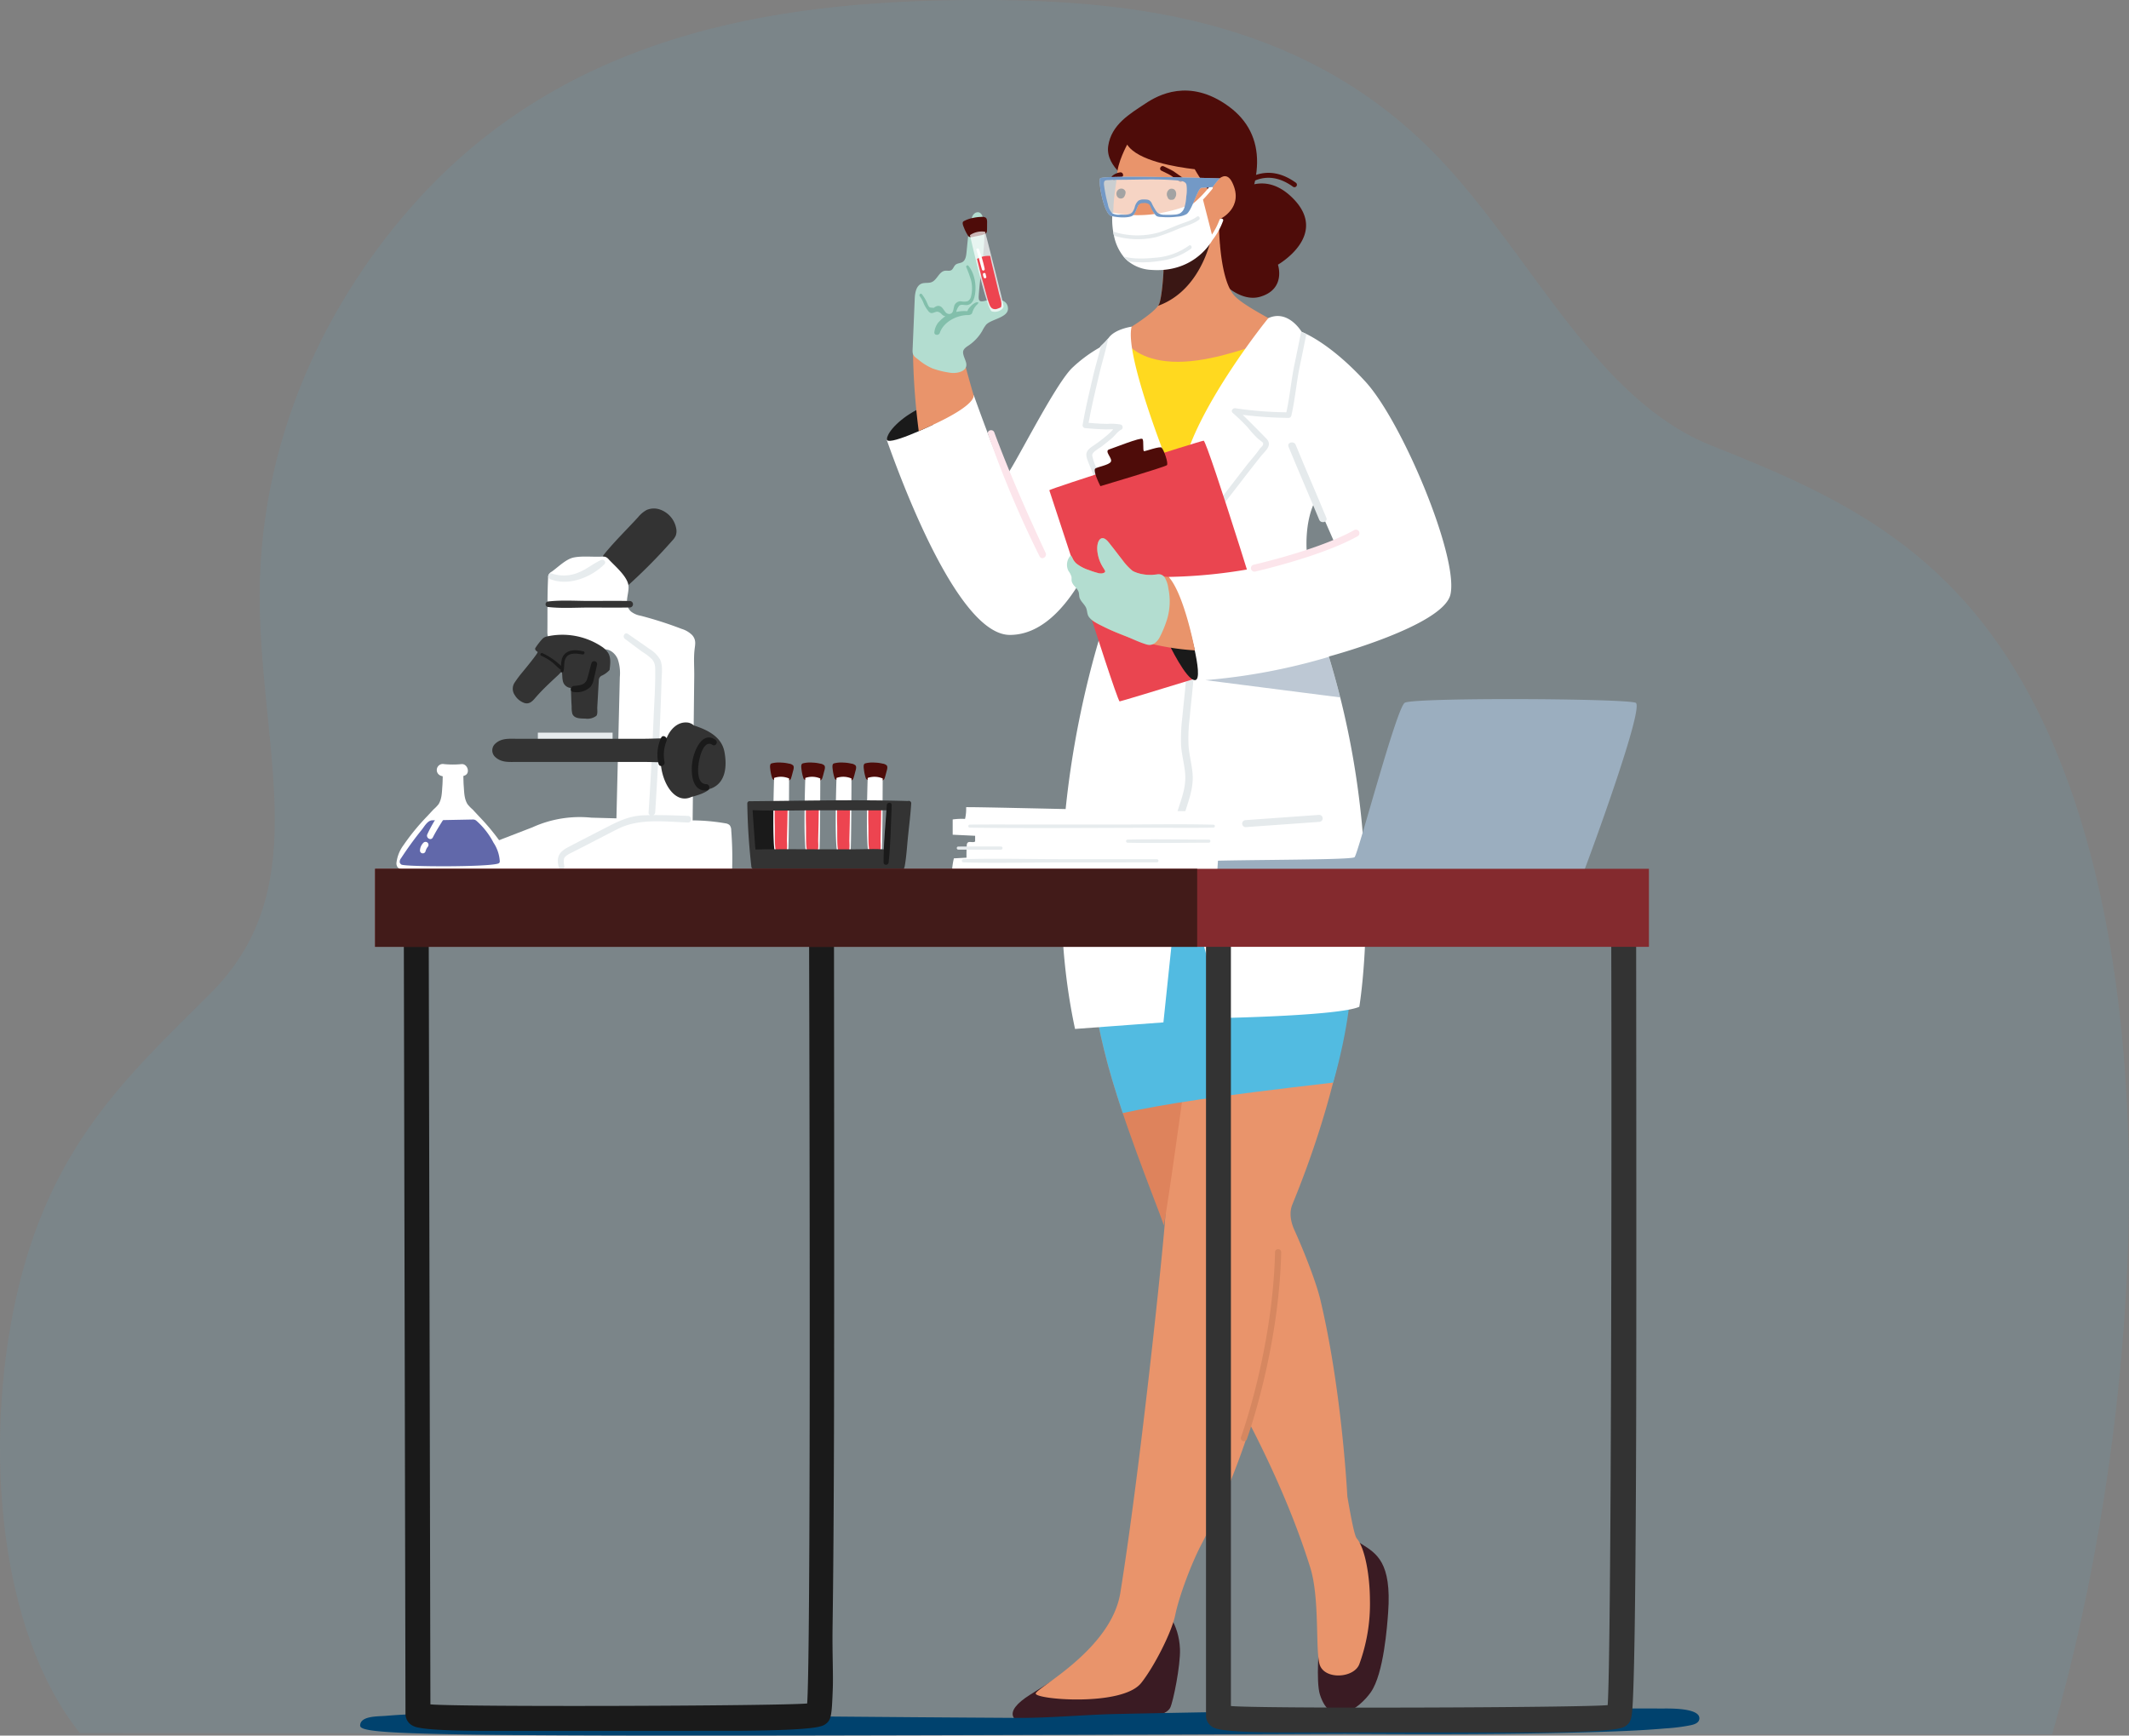 <svg xmlns="http://www.w3.org/2000/svg" width="672.818" height="548.618" viewBox="0 0 672.818 548.618">
  <rect x="0" y="0" width="672.818" height="548.618" fill="#808080" stroke="none"/>
  <g id="Group_913" data-name="Group 913" transform="translate(-1021.183 -2213.396)">
    <path id="Path_361" data-name="Path 361" d="M950.358,736.33c26.429-91.379,37.773-226.175.059-313.506-25.428-58.881-64.668-76.778-107.56-93.776-36.441-14.441-56.088-58.609-85.138-89.73-41.216-44.155-95.378-51.087-144.784-51.193-59.9-.129-129.064,8.274-178.795,62.791-28.255,30.974-51.612,76.343-50.21,130.443,1.23,47.475,16.559,88.738-15.669,120.832-26.788,26.676-50.972,48.576-61.527,96.919-9.936,45.508-5.65,104.249,20.321,136.868Z" transform="translate(719.373 2025.273)" fill="#52bbe1" opacity="0.1"/>
    <g id="Group_247" data-name="Group 247" transform="translate(-2024.238 2061.605)">
      <g id="Group_229" data-name="Group 229" transform="translate(3325.654 180.409)">
        <g id="Group_185" data-name="Group 185" transform="translate(0 38.473)">
          <path id="Path_190" data-name="Path 190" d="M3456.825,326.135s8.907,24.94,10.094,24.94,14.846-27.909,20.784-33.847a44.328,44.328,0,0,1,13.657-8.907s.594,47.5-1.188,53.443-12.469,39.785-32.066,39.785c-15.5,0-32.482-43.457-38.907-61.632,0,0-.4-3.895,13.374-11.407C3455.637,321.385,3456.825,326.135,3456.825,326.135Z" transform="translate(-3429.195 -267.942)" fill="#fff"/>
          <path id="Path_191" data-name="Path 191" d="M3499.284,393.364c-5.838-12.53-11.393-25.128-16.219-38.088-.455-1.221-2.423-.708-1.977.545a328.885,328.885,0,0,0,16.3,38.653C3498.031,395.747,3499.874,394.631,3499.284,393.364Z" transform="translate(-3449.072 -285.684)" fill="#fce5eb"/>
          <path id="Path_192" data-name="Path 192" d="M3443.879,347.926s-15.262,7.406-14.67,4.437,5.72-7.6,11.47-10.034S3443.879,347.926,3443.879,347.926Z" transform="translate(-3429.193 -280.809)" fill="#1a1a1a"/>
          <path id="Path_193" data-name="Path 193" d="M3444.485,336.527a218.877,218.877,0,0,1-1.782-23.159c-.3-13.074,15.143-2.672,15.143-2.672s1.6,6.282,3.916,14.275C3461.762,324.972,3464.081,328.215,3444.485,336.527Z" transform="translate(-3434.373 -267.348)" fill="#e9946b"/>
          <g id="Group_184" data-name="Group 184" transform="translate(8.164)">
            <path id="Path_194" data-name="Path 194" d="M3459.381,290.5c.582,2.833-3.358,3.4-5.218,3.03a27.672,27.672,0,0,1-5.417-1.336,17.682,17.682,0,0,1-4.287-2.629c-1.282-1.04-2.1-1.31-2.019-3.191l.676-16.151c.079-1.885.436-4.181,2.187-4.847,1-.379,2.158-.065,3.148-.462,1.744-.7,2.343-3.326,4.2-3.6.684-.1,1.443.152,2.038-.2s.762-1.2,1.292-1.669c.609-.542,1.552-.474,2.245-.9.924-.572,1.129-1.814,1.243-2.9.376-3.6.616-7.436,1.664-10.911A2.54,2.54,0,0,1,3462.3,243c3.309-1.441,2.863,6.218,2.828,7.626-.159,6.227-1.373,12.266-1.776,18.453-.114,1.754.223,2.137,1.75,1.8a18.914,18.914,0,0,1,3.171-.488c1.983-.094,4.2.419,4.313,2.807.139,2.963-5.349,3.384-6.934,5.2a11.285,11.285,0,0,0-1.172,1.874,13.973,13.973,0,0,1-4.347,4.665c-.767.512-1.68,1.1-1.734,2.022C3458.335,288.062,3459.155,289.4,3459.381,290.5Z" transform="translate(-3442.436 -242.819)" fill="#b3ddd0"/>
            <path id="Path_195" data-name="Path 195" d="M3463.677,281.825a4.978,4.978,0,0,0-1.575,1.215,6,6,0,0,0-.727.849c-.062.095-.251.651-.383.64a11.306,11.306,0,0,0-3.423.248,4.418,4.418,0,0,1,.955-1.976c.677-.563,1.663-.108,2.453-.2,1.4-.169,2.038-1.3,2.36-2.58.788-3.138.173-7.327-1.923-9.859-.26-.315-.816.022-.684.4a39.11,39.11,0,0,1,1.555,4.282,10.7,10.7,0,0,1,.008,4.885,2.38,2.38,0,0,1-1.062,1.629,4.5,4.5,0,0,1-2.209.039,2.15,2.15,0,0,0-1.948,1.142c-.37.717-.286,2.4-1.17,2.741-.106.04-.211.081-.316.125a1.537,1.537,0,0,1-1.452-.638c-.656-.751-1.038-1.854-2.195-1.916a2.027,2.027,0,0,0-1.007.317c-.626.272.084.338-1.046.264-.87-.057-.918-.244-1.3-.975a12.685,12.685,0,0,0-1.875-3.312c-.42-.43-1.039.211-.651.657a9.075,9.075,0,0,1,1.252,2.339,10.825,10.825,0,0,0,1.411,2.312,1.74,1.74,0,0,0,.765.627c.727.235,1.464-.46,2.223-.38a2.433,2.433,0,0,1,1.281.794,2.887,2.887,0,0,0,.621.484c.163.079.359.076.509.154a13.343,13.343,0,0,0-2.3,2.082,6.088,6.088,0,0,0-1.162,2.95c-.112,1.037,1.416,1.122,1.717.235,1.172-3.454,5.258-5.57,8.748-5.645a1.705,1.705,0,0,0,1.312-.373,1.793,1.793,0,0,0,.286-.629,5.791,5.791,0,0,1,1.445-2.319,1.035,1.035,0,0,0,.413-.661A1.3,1.3,0,0,0,3463.677,281.825Z" transform="translate(-3443.779 -253.256)" fill="#82bfab"/>
            <g id="Group_183" data-name="Group 183" transform="translate(15.838 1.468)">
              <path id="Path_196" data-name="Path 196" d="M3470.609,251.617a1.012,1.012,0,0,1-.828-.532,13.725,13.725,0,0,1-1.234-2.433c-.179-.451-.685-1.533-.246-1.974a1.023,1.023,0,0,1,.2-.142,9.617,9.617,0,0,1,2.92-1.011,12.177,12.177,0,0,1,2.488-.312,2.387,2.387,0,0,1,1.5.232c.546.431.421,1.541.424,2.148,0,.657.01,1.319-.03,1.975a1.175,1.175,0,0,1-.673,1.062c-.331.11-.66.222-.99.333a1.494,1.494,0,0,1-.189.038l-2.3.457A4.385,4.385,0,0,1,3470.609,251.617Z" transform="translate(-3468.127 -245.2)" fill="#4e0c09"/>
              <path id="Path_197" data-name="Path 197" d="M3476.632,252.758a6.73,6.73,0,0,0-4.779,1.071s5.31,23.565,6.9,24.1,3.717-.536,3.717-1.607S3476.632,252.758,3476.632,252.758Z" transform="translate(-3469.556 -248.066)" fill="#fff" opacity="0.7"/>
              <path id="Path_198" data-name="Path 198" d="M3482.448,277.195c-.263-1.068-1.017-4.288-1.275-5.357-.53-2.2-1.112-4.4-1.542-6.62a7.273,7.273,0,0,0-4.173.942c.6,2.488,1.2,4.946,1.917,7.407.4,1.375,1.271,4.928,1.75,6.277.4,1.137.756,2.35,2.365,2.188a7.812,7.812,0,0,0,1.534-.592C3483.52,280.149,3482.756,278.442,3482.448,277.195Z" transform="translate(-3470.939 -252.878)" fill="#ed4450"/>
              <path id="Path_199" data-name="Path 199" d="M3475.98,261.664c-.178-.514-.988-.3-.816.227.663,2.03,1.146,4.106,1.741,6.155a.442.442,0,0,0,.852-.237A42.445,42.445,0,0,0,3475.98,261.664Z" transform="translate(-3470.817 -251.402)" fill="#fff"/>
              <path id="Path_200" data-name="Path 200" d="M3479.567,275.116a7.093,7.093,0,0,1-.217-.84c-.069-.478-.9-.37-.843.115a2.836,2.836,0,0,0,.288,1.054A.425.425,0,0,0,3479.567,275.116Z" transform="translate(-3472.107 -256.234)" fill="#fff"/>
            </g>
          </g>
        </g>
        <g id="Group_226" data-name="Group 226" transform="translate(39.788)">
          <g id="Group_193" data-name="Group 193" transform="translate(0 186.681)">
            <g id="Group_187" data-name="Group 187" transform="translate(96.463 270.083)">
              <path id="Path_202" data-name="Path 202" d="M3650.659,955.314s-1.125,12.156.206,16.341c3.569,11.215,12.6,4.219,16.091-.789,4.1-5.874,5.168-21.13,5.462-25.171,1.161-15.956-3.763-18.655-8.2-21.535s-10.192-3.524-10.613-2S3650.659,955.314,3650.659,955.314Z" transform="translate(-3650.215 -921.359)" fill="#3a1b23"/>
            </g>
            <g id="Group_188" data-name="Group 188" transform="translate(0 293.537)">
              <path id="Path_203" data-name="Path 203" d="M3541.755,959.405s4.528,4.2,4.861,12.4c.207,5.122-2.169,16.833-3.1,18.6-.981,1.862-4.606,2.9-9.49,4.149-2.763.709-19.58,3.159-25.321,2.856-18.763-.99-17.318-6.156-9.6-11.043S3541.755,959.405,3541.755,959.405Z" transform="translate(-3493.735 -959.405)" fill="#3a1b23"/>
            </g>
            <g id="Group_189" data-name="Group 189" transform="translate(7.288)">
              <path id="Path_204" data-name="Path 204" d="M3611.183,773.628c-.04-7.722-1.585-16.387-4.137-19.351-.72-.835-1.715-5.846-3-13.3-.139-2.531-1.891-34.327-8.542-62.233-1.258-5.277-4.933-14.785-8.215-22.038-1.161-2.567-1.667-5.49-.624-8.032,14.008-34.1,16.613-57.26,17.326-58.987l.378-30.7c3.886-27.2-12.1-75.588-12.4-75.74-.089-.047-35.667,40.583-36.358,40.539-.22,1.384-8.172,118.146-9.37,132.186-1.333,15.625-8.049,78.89-13.939,115.451-2.876,17.852-26.24,29.894-26.736,31.805s27.261,4.273,33.309-3.281c4.046-5.06,9.631-15.952,10.775-21.48,1.292-6.24,5.136-16.276,8.064-21.947a236.3,236.3,0,0,0,15.749-37.978c12.206,23.71,17.286,39.941,18.826,44.786,3.094,9.735,1.6,26.376,3.011,30.8,1.547,4.867,10.909,4.328,12.554-.216A55.485,55.485,0,0,0,3611.183,773.628Z" transform="translate(-3505.558 -483.238)" fill="#e9946b"/>
            </g>
            <g id="Group_190" data-name="Group 190" transform="translate(25.698 89.084)">
              <path id="Path_205" data-name="Path 205" d="M3569.146,628.44c-4.322,31.3-9,66.915-11.619,82.253-2.565-7.438-14.088-35.295-18.962-55.629-2.938-12.26-3.319-16.04-3.086-27.13C3547.966,627.6,3556.633,627.687,3569.146,628.44Z" transform="translate(-3535.422 -627.747)" fill="#de835c"/>
            </g>
            <g id="Group_191" data-name="Group 191" transform="translate(72.116 179.555)">
              <path id="Path_206" data-name="Path 206" d="M3613.317,840.1a.976.976,0,0,1-.916-1.311c.1-.273,10.015-27.67,10.749-58.463a.954.954,0,0,1,1-.952.976.976,0,0,1,.952,1c-.743,31.126-10.767,58.811-10.869,59.087A.973.973,0,0,1,3613.317,840.1Z" transform="translate(-3612.341 -779.374)" fill="#d68760"/>
            </g>
            <g id="Group_192" data-name="Group 192" transform="translate(25.698)">
              <path id="Path_207" data-name="Path 207" d="M3615.826,558.978c3.886-27.2-12.1-75.588-12.4-75.74-.089-.047-35.666,40.583-36.357,40.539-.021.136-.118.937-.274,2.271-11.281-.626-19.624,46.144-31.312,46.46-.233,11.09.147,14.87,3.086,27.13,1.5,6.272,3.64,13.259,5.95,20.143,13.963-3,28.343-5.208,66.508-9.633C3620.6,576.4,3615.826,558.978,3615.826,558.978Z" transform="translate(-3535.422 -483.238)" fill="#52bbe1"/>
            </g>
          </g>
          <g id="Group_210" data-name="Group 210" transform="translate(30.124)">
            <g id="Group_194" data-name="Group 194">
              <path id="Path_208" data-name="Path 208" d="M3550.689,209.747s-8.974-4.967-8.016-11.758c.968-6.854,6.9-10.234,11.807-13.5,3.854-2.569,13.787-8.16,26.215.887,12.4,9.026,11.662,24.236.065,42.825C3576.838,234.485,3550.689,209.747,3550.689,209.747Z" transform="translate(-3542.602 -180.409)" fill="#4e0c09"/>
            </g>
            <g id="Group_195" data-name="Group 195" transform="translate(32.114 29.375)">
              <path id="Path_209" data-name="Path 209" d="M3598.691,235.034s10.646-14.009,22.306-2.316-4.7,21.011-4.7,21.011,2.624,7.68-5.542,10.12-16.057-8.924-16.057-8.924A30.023,30.023,0,0,0,3598.691,235.034Z" transform="translate(-3594.696 -228.061)" fill="#4e0c09"/>
            </g>
            <g id="Group_197" data-name="Group 197" transform="translate(36.151 26.019)">
              <g id="Group_196" data-name="Group 196">
                <path id="Path_210" data-name="Path 210" d="M3601.92,233.755a.779.779,0,0,1-.577-1.151c.183-.329,4.564-8.079,11.84-9.7,3.742-.832,7.543.122,11.3,2.838a.779.779,0,0,1-.913,1.263c-3.378-2.442-6.758-3.31-10.046-2.579-6.6,1.467-10.775,8.858-10.816,8.932A.78.78,0,0,1,3601.92,233.755Z" transform="translate(-3601.244 -222.616)" fill="#4e0c09"/>
              </g>
            </g>
            <g id="Group_198" data-name="Group 198" transform="translate(5.157 39.439)">
              <path id="Path_211" data-name="Path 211" d="M3602.524,280.214a30.472,30.472,0,0,0-9.212,5.1c-14.741,11.309-28.675,35.175-28.675,35.175-11.464-14.29-13.5-28.62-13.658-36.177-.028-1.314,0-2.426.049-3.292,4.568-2.838,9.1-5.911,10.617-8.028a3.119,3.119,0,0,0,.439-.814c.852-2.5,1.629-11.588,1.256-15.511-.2-2.048-.384-3.492-.384-3.492l17.888-8.791s-.348,19.583,4.9,25.385C3588.193,272.481,3595.036,276.048,3602.524,280.214Z" transform="translate(-3550.968 -244.386)" fill="#e9946b"/>
            </g>
            <g id="Group_199" data-name="Group 199" transform="translate(15.835 44.328)">
              <path id="Path_212" data-name="Path 212" d="M3568.288,276.035a3.137,3.137,0,0,0,.44-.814c.852-2.5,1.629-11.588,1.256-15.511l15.6-7.394S3583.079,270.683,3568.288,276.035Z" transform="translate(-3568.288 -252.316)" fill="#3a1714"/>
            </g>
            <g id="Group_208" data-name="Group 208" transform="translate(1.116 17.093)">
              <g id="Group_200" data-name="Group 200" transform="translate(0.562)">
                <path id="Path_213" data-name="Path 213" d="M3546.512,217.952c-.021,3.069-5.7,23.514,7.966,28.728,8.333,3.179,23.76-4.376,24.684-15.072,0,0,7.622-3.557,3.779-11.474-2.825-5.82-7.234,2.841-7.234,2.841s-2.818-3.834-4.641-7.055c-5.849-.677-18.069-2.642-21.343-7.784C3549.723,208.137,3546.54,213.914,3546.512,217.952Z" transform="translate(-3545.324 -208.137)" fill="#e9946b"/>
              </g>
              <g id="Group_201" data-name="Group 201" transform="translate(17.478 13.932)">
                <path id="Path_214" data-name="Path 214" d="M3573.393,231.076a1.151,1.151,0,0,1,.974-.325c.042,0,.082,0,.121.007a.214.214,0,0,1,.044,0c.015,0,.025.009.041.012,1.223.194,1.46,1.9.813,2.8a1.023,1.023,0,0,1-.428.536,1.155,1.155,0,0,1-.69.132.278.278,0,0,1-.065.022,1.053,1.053,0,0,1-1.152-.779A1.9,1.9,0,0,1,3573.393,231.076Z" transform="translate(-3572.765 -230.736)" fill="#1a1a1a"/>
              </g>
              <g id="Group_202" data-name="Group 202" transform="translate(1.549 13.9)">
                <path id="Path_215" data-name="Path 215" d="M3547.348,231.206a1.456,1.456,0,0,1,2.136-.1,1.181,1.181,0,0,1,.143.176,1.015,1.015,0,0,1,.2.708c0,.031-.005.061-.01.092,0,.009,0,.018,0,.028a2.946,2.946,0,0,1-.506,1.283,1.33,1.33,0,0,1-2.119-.178A1.678,1.678,0,0,1,3547.348,231.206Z" transform="translate(-3546.925 -230.686)" fill="#1a1a1a"/>
              </g>
              <g id="Group_203" data-name="Group 203" transform="translate(8.317 23.149)" opacity="0.7">
                <path id="Path_216" data-name="Path 216" d="M3557.92,246.31a.8.8,0,0,1,.933-.6l1.228.276a.786.786,0,1,1-.33,1.537l-1.228-.276A.8.8,0,0,1,3557.92,246.31Z" transform="translate(-3557.904 -245.688)" fill="#3a1714"/>
              </g>
              <g id="Group_204" data-name="Group 204" transform="translate(15.355 6.777)">
                <path id="Path_217" data-name="Path 217" d="M3570.519,219.235c.963.528,2,.9,2.936,1.481s1.822,1.3,2.746,1.921c.835.563.027,1.913-.814,1.345-.925-.625-1.8-1.336-2.747-1.921s-1.972-.953-2.935-1.481C3568.818,220.094,3569.631,218.749,3570.519,219.235Z" transform="translate(-3569.322 -219.131)" fill="#4e0c09"/>
              </g>
              <g id="Group_205" data-name="Group 205" transform="translate(0 8.765)">
                <path id="Path_218" data-name="Path 218" d="M3544.639,223.513a4.667,4.667,0,0,1,2.435-1.134c.979-.227,1.448,1.275.458,1.5a3.361,3.361,0,0,0-1.729.687C3545.084,225.277,3543.917,224.223,3544.639,223.513Z" transform="translate(-3544.412 -222.355)" fill="#4e0c09"/>
              </g>
              <g id="Group_207" data-name="Group 207" transform="translate(9.26 28.235)">
                <g id="Group_206" data-name="Group 206">
                  <path id="Path_219" data-name="Path 219" d="M3560.081,257.083a.691.691,0,0,1,.085-1.38c.042,0,4.214.231,6.873-1.639a.692.692,0,1,1,.8,1.132C3564.775,257.347,3560.272,257.094,3560.081,257.083Z" transform="translate(-3559.433 -253.938)" fill="#1a1a1a"/>
                </g>
              </g>
            </g>
            <g id="Group_209" data-name="Group 209" transform="translate(5.169 79.367)">
              <path id="Path_220" data-name="Path 220" d="M3593.319,310.158c-14.741,11.309-25.554,52.353-25.554,52.353-11.465-14.29-16.623-45.8-16.779-53.355,1.615,1.356,5.021,5.831,15.119,6.34C3576.69,316.029,3588.724,311.449,3593.319,310.158Z" transform="translate(-3550.986 -309.156)" fill="#ffd91f"/>
            </g>
          </g>
          <g id="Group_211" data-name="Group 211" transform="translate(15.366 71.273)">
            <path id="Path_221" data-name="Path 221" d="M3614.83,316.82c-8.751-9.577-15.77-13.669-18.7-15.109-.966-.468-1.487-.656-1.487-.656s-.041-.07-.124-.2c-.737-1.136-4.735-6.732-10.4-4.162-.556.551-22.39,27.869-26.816,46.678l-5.017-.925S3538.579,308.2,3540.9,299.4c0,0-4.97.668-7.1,3.319-.1.129-.2.252-.3.375a23.566,23.566,0,0,1-2.283,2.383c-4.689,4.32-7.048,77.544-5.713,76.338l2.494,3.594s4.7,5.257,3.038,11.339-20.74,65.451-8.02,124.637l27.928-2.072,5.432-51.805,13.453,50.406s36.819-.691,43.019-3.536c0,0,7.516-43.961-6.035-97.8q-1.625-6.4-3.559-12.819h-.007a.613.613,0,0,0-.029-.1s36.229-9.676,38.441-19.634C3644.273,372.231,3626.443,329.54,3614.83,316.82ZM3596.3,371.3s-1.107-9.952,2.769-17.146l6.082,13.833Z" transform="translate(-3518.661 -296.027)" fill="#fff"/>
          </g>
          <g id="Group_212" data-name="Group 212" transform="translate(72.537 228.965)">
            <path id="Path_222" data-name="Path 222" d="M3612.508,555.7a1.106,1.106,0,0,1-.078-2.209l23.231-1.659a1.106,1.106,0,1,1,.158,2.207l-23.231,1.659C3612.561,555.7,3612.534,555.7,3612.508,555.7Z" transform="translate(-3611.402 -551.829)" fill="#e5eaec"/>
          </g>
          <g id="Group_213" data-name="Group 213" transform="translate(15.012 230.624)">
            <path id="Path_223" data-name="Path 223" d="M3531.363,556.733h-12.168a1.106,1.106,0,1,1,0-2.212h12.168a1.106,1.106,0,1,1,0,2.212Z" transform="translate(-3518.088 -554.521)" fill="#cbcbcb"/>
          </g>
          <g id="Group_214" data-name="Group 214" transform="translate(50.852 177.56)">
            <path id="Path_224" data-name="Path 224" d="M3582.222,506.661c-.25-2.788-.967-5.51-1.231-8.294a49.519,49.519,0,0,1,.32-9.052c.589-6.582,1.511-13.121,1.537-19.741a1.171,1.171,0,0,0-2.342,0c-.026,6.436-.89,12.8-1.487,19.2a56.984,56.984,0,0,0-.416,9.1c.2,2.96,1.012,5.837,1.278,8.789.521,5.8-2.435,10.482-3.385,16.009-1.039,6.047,1.236,12.422,1.358,18.5a1.172,1.172,0,0,0,2.342,0c-.128-6.288-2.632-13.006-1.165-19.2C3580.27,516.731,3582.72,512.2,3582.222,506.661Z" transform="translate(-3576.225 -468.442)" fill="#e5eaec"/>
          </g>
          <g id="Group_215" data-name="Group 215" transform="translate(55.767 76.104)">
            <path id="Path_225" data-name="Path 225" d="M3621.264,304.716c-.685,3.331-1.346,6.668-2.049,9.992-1.107,5.263-1.5,10.66-2.728,15.881a.89.89,0,0,1-.849.644,123.978,123.978,0,0,1-14.512-.971c2.529,2.458,5,4.964,7.458,7.487,2.119,2.177-.3,3.852-1.785,5.719-7.072,8.9-13.786,18.076-21.139,26.757-.731.861-1.966-.387-1.241-1.246,6.223-7.347,11.977-15.05,17.877-22.649,1.382-1.779,2.962-3.477,4.233-5.332.369-.539,1.247-.972,1.037-1.8-.077-.31-1.224-1.048-1.458-1.253a33.87,33.87,0,0,1-3.413-3.729,60.816,60.816,0,0,0-4.724-4.56c-.7-.661.059-1.586.854-1.464a117.838,117.838,0,0,0,16.11,1.276c1.112-5.011,1.522-10.186,2.581-15.22.726-3.46,1.416-6.925,2.136-10.384.082.128.123.2.123.2S3620.3,304.248,3621.264,304.716Z" transform="translate(-3584.199 -303.862)" fill="#e5eaec"/>
          </g>
          <g id="Group_216" data-name="Group 216" transform="translate(22.113 78.34)">
            <path id="Path_226" data-name="Path 226" d="M3541.729,369.428c-4.215-7.417-7.276-15.091-10.4-22.988-.971-2.453-.714-3.384,1.424-4.865a44.182,44.182,0,0,0,5.648-4.4c.316-.3.6-.638.878-.954-.9-.012-1.82.059-2.7.03-2.037-.059-4.074-.205-6.105-.387a.892.892,0,0,1-.843-1.107c.861-5.139,2.107-10.22,3.278-15.3.732-3.161,1.727-6.369,2.506-9.588a23.637,23.637,0,0,0,2.283-2.383c-.749,3.816-1.967,7.61-2.845,11.368-1.188,5.086-2.435,10.191-3.348,15.337,1.978.17,3.974.31,5.953.327a17.213,17.213,0,0,1,4.179.211.887.887,0,0,1,.21,1.6c-1.17.562-2.025,1.914-3.019,2.751-1.13.954-2.284,1.891-3.471,2.781a18.209,18.209,0,0,0-2.061,1.446c-.919.936-.685,1.153-.363,2.406.281,1.124.837,2.242,1.23,3.336a124.1,124.1,0,0,0,9.091,19.481A.88.88,0,0,1,3541.729,369.428Z" transform="translate(-3529.606 -307.489)" fill="#e5eaec"/>
          </g>
          <g id="Group_217" data-name="Group 217" transform="translate(11.594 110.679)">
            <path id="Path_227" data-name="Path 227" d="M3525.917,416.367s8.3,26,8.85,26,47.568-14.381,48.121-14.934-20.466-67.48-21.572-67.48c-.811,0-48.922,15.237-48.774,15.678C3513.1,377.287,3525.917,416.367,3525.917,416.367Z" transform="translate(-3512.542 -359.949)" fill="#ea4550"/>
          </g>
          <g id="Group_218" data-name="Group 218" transform="translate(49.306 150.975)">
            <path id="Path_228" data-name="Path 228" d="M3573.718,428.081a161.018,161.018,0,0,0,27.1-2.765l8.3,29.315-20.465,5.531h-7.191Z" transform="translate(-3573.718 -425.316)" fill="#fff"/>
          </g>
          <g id="Group_219" data-name="Group 219" transform="translate(49.306 165.841)">
            <path id="Path_229" data-name="Path 229" d="M3573.718,458.349s5.531,11.615,8.3,11.615c3.318,0-2.98-20.534-2.98-20.534Z" transform="translate(-3573.718 -449.431)" fill="#1a1a1a"/>
          </g>
          <g id="Group_220" data-name="Group 220" transform="translate(17.655 141.502)">
            <path id="Path_230" data-name="Path 230" d="M3554.025,422.187s-9.4-.553-11.062-1.66c-2.946-1.964-7.744-9.956-9.4-10.509s-2.766,2.212-1.659,6.084,3.318,4.425,1.105,4.978a3.582,3.582,0,0,1-1.606-.205,23.179,23.179,0,0,1-2.5-.818,12.515,12.515,0,0,1-4.058-2.118,5.131,5.131,0,0,1-.975-1.216c-.147-.257-.364-1.087-.812-.753a.888.888,0,0,0-.262.45,5.1,5.1,0,0,0-.4,2.217c.122,1,.826,1.847,1.069,2.831.248,1,.012,2.142.54,3.032.453.764,1.375,1.164,1.81,1.939.524.933.215,2.172.764,3.09.327.546.909.891,1.287,1.4a5.959,5.959,0,0,1,.759,2.625,3.969,3.969,0,0,0,1.821,2.743,32.567,32.567,0,0,0,3.452,1.833,62.8,62.8,0,0,0,6.726,2.871,80.3,80.3,0,0,0,21.7,4.415S3559,427.719,3554.025,422.187Z" transform="translate(-3522.374 -409.949)" fill="#e9946b"/>
          </g>
          <g id="Group_221" data-name="Group 221" transform="translate(17.167 141.502)">
            <path id="Path_231" data-name="Path 231" d="M3552.371,422.211a2.367,2.367,0,0,0-2.234-.855,14.327,14.327,0,0,1-3.249.17,11.708,11.708,0,0,1-4.556-1.235,16.719,16.719,0,0,1-3.314-3.565c-1.138-1.424-2.214-2.9-3.356-4.317-.609-.757-1.426-2.063-2.406-2.39-1.66-.553-2.767,2.212-1.66,6.084s3.319,4.425,1.106,4.978a3.581,3.581,0,0,1-1.606-.205,23.123,23.123,0,0,1-2.5-.818,12.515,12.515,0,0,1-4.058-2.118,5.118,5.118,0,0,1-1.3-1.9c-.306-.763-.528-.677-.972.013a4.252,4.252,0,0,0-.2,4.26,6.142,6.142,0,0,1,.949,1.847c.064.4-.011.813.039,1.215.178,1.442,1.839,2.278,2.238,3.676.161.565.1,1.176.278,1.735.361,1.13,1.438,1.958,1.979,3.014.5.978.318,2.143.971,3.04,1.072,1.468,3.457,2.475,5.074,3.287,2.1,1.052,4.292,1.886,6.465,2.764,2.153.869,4.207,1.9,6.436,2.584a4.25,4.25,0,0,0,1.093.225c1.577.052,2.83-1.415,3.444-2.716a35.022,35.022,0,0,0,2.228-5.523,19.775,19.775,0,0,0,.364-9.637A8.708,8.708,0,0,0,3552.371,422.211Z" transform="translate(-3521.583 -409.949)" fill="#b3ddd0"/>
          </g>
          <g id="Group_222" data-name="Group 222" transform="translate(75.302 138.806)">
            <path id="Path_232" data-name="Path 232" d="M3616.995,418.851a1.106,1.106,0,0,1-.253-2.183c4.938-1.161,21.822-5.385,31.8-10.951a1.106,1.106,0,0,1,1.079,1.931c-10.225,5.707-27.359,9.995-32.367,11.173A1.126,1.126,0,0,1,3616.995,418.851Z" transform="translate(-3615.889 -405.576)" fill="#fce5eb"/>
          </g>
          <g id="Group_223" data-name="Group 223" transform="translate(25.935 110.063)">
            <path id="Path_233" data-name="Path 233" d="M3537.606,373.947c-1.66-3.318-2.051-5.14-1.66-5.531.553-.554,4.425-1.107,4.978-2.212s-2.212-3.319-.553-3.872,9.956-3.872,10.51-3.319,0,3.872.553,3.872,4.978-1.659,5.531-1.106c.7.7,2.212,4.978,1.66,5.531S3537.606,373.947,3537.606,373.947Z" transform="translate(-3535.807 -358.951)" fill="#4e0c09"/>
          </g>
          <g id="Group_224" data-name="Group 224" transform="translate(60.921 179.007)" opacity="0.51">
            <path id="Path_234" data-name="Path 234" d="M3635.146,483.61l-42.585-5.454a191.257,191.257,0,0,0,39.022-7.367s.005.006.005,0Q3633.53,477.194,3635.146,483.61Z" transform="translate(-3592.56 -470.789)" fill="#7d94aa"/>
          </g>
          <g id="Group_225" data-name="Group 225" transform="translate(87.101 111.214)">
            <path id="Path_235" data-name="Path 235" d="M3647.063,384.644c-3.183-7.7-6.526-15.337-9.685-23.05-.563-1.376-2.829-.774-2.257.623,3.158,7.713,6.5,15.347,9.684,23.05C3645.372,386.64,3647.638,386.038,3647.063,384.644Z" transform="translate(-3635.029 -360.817)" fill="#e5eaec"/>
          </g>
        </g>
        <g id="Group_227" data-name="Group 227" transform="translate(71.242 30.108)">
          <path id="Path_236" data-name="Path 236" d="M3579.81,240.328a22,22,0,0,1-3.379,6.1c-1.093,1.9-6.68,10.326-19.293,9.411a12.542,12.542,0,0,1-7.25-2.678,11.046,11.046,0,0,1-1.58-1.579,15.423,15.423,0,0,1-2.987-6.556c-.1-.44-.184-.873-.249-1.295a24.7,24.7,0,0,1-.226-6,39.765,39.765,0,0,0,15.16.149,51.961,51.961,0,0,0,10.428-3.088,33.654,33.654,0,0,0,5.131-5.344c.487-.588,1.312.249.837.831-.95,1.152-1.912,2.286-2.945,3.343l2.832,11.057a22.656,22.656,0,0,0,2.381-4.662C3578.943,239.318,3580.083,239.621,3579.81,240.328Z" transform="translate(-3544.76 -229.249)" fill="#fff"/>
          <path id="Path_237" data-name="Path 237" d="M3572.362,246.029c-1.865,1.348-4.086,1.883-6.206,2.714a70.474,70.474,0,0,1-7.161,2.7,25.931,25.931,0,0,1-13.48-.416c-.1-.44-.184-.873-.249-1.295a25.015,25.015,0,0,0,14.388.285c2.113-.671,4.126-1.6,6.193-2.411,2.013-.79,4.139-1.312,5.92-2.6C3572.38,244.569,3572.967,245.59,3572.362,246.029Z" transform="translate(-3544.954 -235.253)" fill="#e5eaec"/>
          <path id="Path_238" data-name="Path 238" d="M3571.833,260.87a21.206,21.206,0,0,1-10.024,3.854,34.263,34.263,0,0,1-9.715.131,11.1,11.1,0,0,1-1.58-1.579c3.177.92,7.067.7,10.244.391a20.717,20.717,0,0,0,10.475-3.818C3571.845,259.4,3572.433,260.424,3571.833,260.87Z" transform="translate(-3546.967 -240.943)" fill="#e5eaec"/>
        </g>
        <g id="Group_228" data-name="Group 228" transform="translate(67.3 27.257)">
          <path id="Path_239" data-name="Path 239" d="M3576.321,225.129c-5.336-.159-37.3-1.066-37.841.023-.594,1.187,1.188,11.282,3.563,11.876s5.345.594,6.532,0c.72-.36,1.1-1.351,1.4-2.039.218-.5.413-1,.614-1.5.166-.412.251-.944.672-1.171a1.766,1.766,0,0,1,.8-.174,4.486,4.486,0,0,1,1,.084c1.3.259,1.552,1.844,1.966,2.9a5.289,5.289,0,0,0,1.1,1.756c.479.488,1.484.449,2.136.493a24.182,24.182,0,0,0,4.608-.131,6.864,6.864,0,0,0,2.918-.8c1.782-1.188,3.563-8.314,4.751-8.314.538,0,2.052-.122,3.546-.255A21.264,21.264,0,0,1,3576.321,225.129Z" transform="translate(-3538.365 -224.624)" fill="#fff" opacity="0.6"/>
          <path id="Path_240" data-name="Path 240" d="M3576.321,225.129c-5.336-.159-37.3-1.066-37.841.023-.594,1.187,1.188,11.282,3.563,11.876s5.345.594,6.532,0c.975-.488,1.32-2,1.775-2.9a1.633,1.633,0,0,1,1.7-1.179,2.768,2.768,0,0,1,1.7.231c.642.4.764,1.155,1.093,1.778a8.291,8.291,0,0,0,1.294,1.918c.479.488,1.484.449,2.136.493a24.182,24.182,0,0,0,4.608-.131,6.864,6.864,0,0,0,2.918-.8c1.782-1.188,3.563-8.314,4.751-8.314.538,0,2.052-.122,3.546-.255A21.264,21.264,0,0,1,3576.321,225.129Zm-10.6,5.742a13.728,13.728,0,0,1-.616,3.564,3.124,3.124,0,0,1-1.476,1.8,4.233,4.233,0,0,1-1.488.337,23.38,23.38,0,0,1-3.259.071,3.625,3.625,0,0,1-2.238-.657,5.239,5.239,0,0,1-.866-1.206,15.285,15.285,0,0,1-.918-1.679,2.075,2.075,0,0,0-.953-1.1,2.283,2.283,0,0,0-.741-.168,7.993,7.993,0,0,0-1.087-.031,2.773,2.773,0,0,0-1.473.387,3.927,3.927,0,0,0-1.183,2.091,5.3,5.3,0,0,1-.678,1.457c-.814,1.1-2.6.855-3.823.843a4.32,4.32,0,0,1-2.6-.424,5.412,5.412,0,0,1-1.379-2.862q-.449-1.628-.771-3.288-.244-1.259-.411-2.532c-.066-.5-.189-1.425.4-1.682a2.923,2.923,0,0,1,1.059-.115c.84-.035,1.07-.1,1.923-.094q1.522.006,3.045-.009c5.846-.054,11.711-.319,17.524.3.79.084,1.838.362,2.069,1.244A11.947,11.947,0,0,1,3565.722,230.871Z" transform="translate(-3538.365 -224.624)" fill="#7399c6"/>
        </g>
      </g>
      <g id="Group_232" data-name="Group 232" transform="translate(3418.631 372.778)">
        <g id="Group_231" data-name="Group 231">
          <g id="Group_230" data-name="Group 230">
            <path id="Path_241" data-name="Path 241" d="M3707.27,547.155c2.174-5.641,19.344-52.374,16.44-53.535-3.411-1.364-70.029-1.708-72.954,0-2.606,1.521-14.706,47.648-15.868,48.81s-51.114.581-53.437,1.743a2.768,2.768,0,0,0-1.409,2.982Z" transform="translate(-3580.018 -492.465)" fill="#9baebf"/>
          </g>
        </g>
      </g>
      <g id="Group_233" data-name="Group 233" transform="translate(3346.25 406.929)">
        <path id="Path_242" data-name="Path 242" d="M3553.635,556.772l-7.553-.036a23.777,23.777,0,0,1,.139-4.222,15.513,15.513,0,0,1,4.518-.3,7.725,7.725,0,0,0,.031-3.225c-7.608.774-76.024-1.2-83.671-1.117a13.913,13.913,0,0,1-.345,3.709,21.232,21.232,0,0,0-3.908.171q0,2.413,0,4.827l7.093.338q0,.894,0,1.787c-.655.54-1.867-.2-2.412.446a1.345,1.345,0,0,0-.228.793q-.131,1.944-.083,3.894l-3.994.215a22.415,22.415,0,0,0-.52,7.284l83.407-1.612c-.045.045-.018.21.083.189.132-.027.168-.195.177-.329q.2-3.083.4-6.165l3.158.516a.927.927,0,0,0,.762-.1.9.9,0,0,0,.231-.58,16.7,16.7,0,0,0,.136-2.8.675.675,0,0,1,.16-.574.65.65,0,0,1,.4-.092l2.019-.014Q3553.637,558.273,3553.635,556.772Z" transform="translate(-3462.603 -547.864)" fill="#fff"/>
        <path id="Path_243" data-name="Path 243" d="M3548.5,556.783c-9.946-.256-19.918-.064-29.868-.063l-30.129,0c-5.675,0-11.354-.04-17.029.036a.482.482,0,0,0,0,.964c19.992.266,40,.038,60,.039,5.675,0,11.356.082,17.029-.064A.457.457,0,0,0,3548.5,556.783Z" transform="translate(-3465.826 -551.234)" fill="#e7ecee"/>
        <path id="Path_244" data-name="Path 244" d="M3578.029,564.467c-8.574-.025-17.164-.185-25.735-.014a.5.5,0,0,0,0,.992c8.571.171,17.161.01,25.735-.014A.482.482,0,0,0,3578.029,564.467Z" transform="translate(-3496.82 -554.197)" fill="#e7ecee"/>
        <path id="Path_245" data-name="Path 245" d="M3529.346,574.47q-15.285-.013-30.572-.016c-10.177,0-20.4-.291-30.573.016a.5.5,0,0,0,0,1c10.172.307,20.4.017,30.573.016s20.382-.007,30.572-.016A.5.5,0,0,0,3529.346,574.47Z" transform="translate(-3464.564 -558.015)" fill="#e7ecee"/>
        <path id="Path_246" data-name="Path 246" d="M3479.056,568.034q-6.753-.042-13.507.021a.482.482,0,0,0,0,.963q6.753.055,13.507.02A.5.5,0,0,0,3479.056,568.034Z" transform="translate(-3463.555 -555.594)" fill="#e7ecee"/>
      </g>
      <g id="Group_234" data-name="Group 234" transform="translate(3193.169 312.526)">
        <rect id="Rectangle_24" data-name="Rectangle 24" width="23.618" height="4.724" transform="translate(22.228 70.855)" fill="#e7ecee"/>
        <path id="Path_247" data-name="Path 247" d="M3294.659,397.465a9.22,9.22,0,0,1,2.679-2.266,5.813,5.813,0,0,1,4.479-.051,7.809,7.809,0,0,1,4.887,5.941,4.166,4.166,0,0,1-.132,2.153,5.622,5.622,0,0,1-1.119,1.634,171.162,171.162,0,0,1-15.271,15.307.98.98,0,0,1-.6.315.97.97,0,0,1-.646-.368c-2.114-2.13-7.417-7.956-5.073-10.865C3287.188,405.145,3291.085,401.373,3294.659,397.465Z" transform="translate(-3240.744 -394.725)" fill="#333"/>
        <path id="Path_248" data-name="Path 248" d="M3297.617,557.177a2.5,2.5,0,0,0-.52-1.609,2.425,2.425,0,0,0-1.29-.556,62.659,62.659,0,0,0-10.908-.936l-31.495-.861a36.069,36.069,0,0,0-18.587,3.042l-18.706,7.228a2.142,2.142,0,0,0-1.808,2.482q-.014,2.494-.025,4.989l83.6-.527A114.091,114.091,0,0,0,3297.617,557.177Z" transform="translate(-3214.279 -455.487)" fill="#fff"/>
        <path id="Path_249" data-name="Path 249" d="M3255.328,429.43q.041-1.618.12-3.238a2.063,2.063,0,0,1,1.144-2.045c1.987-1.4,4.453-3.924,6.836-4.451,2.656-.589,6.192-.159,8.963-.3a2.977,2.977,0,0,1,1.29.123,2.917,2.917,0,0,1,.986.795c1.94,2.1,5.989,5.439,6.2,8.412.194,2.675-1.677,5.757.791,8.03a6.76,6.76,0,0,0,2.988,1.307,121.133,121.133,0,0,1,13.049,4.185,7.85,7.85,0,0,1,3.335,2c1.288,1.532.9,2.869.7,4.62-.3,2.694-.062,5.564-.092,8.276q-.093,8.283-.184,16.566-.184,16.566-.367,33.131a8.639,8.639,0,0,1-.607,3.761c-2.16,4.373-8.535.784-11.49-.578-.8-.371-12.01-5.053-12.03-4.231q.581-24.176,1.163-48.351a13.724,13.724,0,0,0-.654-5.636c-.735-1.759-2.456-3.256-4.356-3.1a12.479,12.479,0,0,0-3.279,1.189c-2.333.89-4.945.574-7.382.032-3.526-.784-7.268-2.693-7.223-6.772C3255.288,438.552,3255.211,434,3255.328,429.43Z" transform="translate(-3229.988 -404.179)" fill="#fff"/>
        <path id="Path_250" data-name="Path 250" d="M3272.355,421.1c-2.376,1.051-4.379,2.788-6.806,3.8a11.92,11.92,0,0,1-8.778.458c-1.129-.407-1.56,1.337-.489,1.772,5.707,2.314,12.916-.507,17.112-4.68C3274.129,421.71,3273.2,420.721,3272.355,421.1Z" transform="translate(-3230.153 -404.808)" fill="#e7ecee"/>
        <path id="Path_251" data-name="Path 251" d="M3301.681,516.456c-3.626-.128-7.279-.271-10.917-.247a1.019,1.019,0,0,0,.586-.883q1.08-16.761,1.73-33.546.157-4.131.286-8.264c.065-2.1.451-4.572-.5-6.545a9.465,9.465,0,0,0-3.319-3.271c-2.255-1.625-4.544-3.2-6.839-4.771-.985-.674-1.83.882-.919,1.572q2.745,2.08,5.521,4.12a16.5,16.5,0,0,1,3.045,2.347c1.057,1.266,1,2.465,1.008,3.966.037,4.978-.332,10-.538,14.977q-.611,14.715-1.565,29.414a.872.872,0,0,0,.5.9c-.734.012-1.468.028-2.2.057-4.107.159-7.459,1.667-11.065,3.521-4.243,2.182-8.5,4.348-12.721,6.568-2.792,1.467-3.729,3.124-2.9,6.3.248.952,1.9.792,1.772-.24a6.473,6.473,0,0,1-.116-2.474c.359-.956,1.913-1.626,2.736-2.046q2.5-1.281,5.008-2.562c3.157-1.619,6.288-3.292,9.468-4.865,6.662-3.294,14.72-2.192,21.943-1.938C3303.026,518.594,3303.025,516.5,3301.681,516.456Z" transform="translate(-3232.037 -419.287)" fill="#e7ecee"/>
        <path id="Path_252" data-name="Path 252" d="M3280.919,442.084c-4.284-.086-8.575-.021-12.859-.021-4.24,0-8.646-.314-12.86.164a.882.882,0,0,0,0,1.764c4.214.478,8.622.164,12.86.164,4.284,0,8.575.065,12.859-.021A1.025,1.025,0,0,0,3280.919,442.084Z" transform="translate(-3229.648 -412.842)" fill="#333"/>
        <path id="Path_253" data-name="Path 253" d="M3268.073,470.608a7.825,7.825,0,0,1-2.294,1.719,1.654,1.654,0,0,0-1.12,1.576q-.238,4.245-.476,8.49c-.039.688.2,2.23-.321,2.729a4.664,4.664,0,0,1-3.44.861c-1.437-.057-3.458.087-4.116-1.509a7.881,7.881,0,0,1-.22-2.282c-.07-1.027-.116-2.055-.146-3.084-.027-.935-.073-1.888-.1-2.812a2.774,2.774,0,0,1-2.552-2.27c-.206-.917-.12-1.868-.3-2.775-.334.013-.79.622-1.042.859l-1.113,1.035c-.741.69-1.481,1.382-2.212,2.084-1.435,1.38-2.834,2.8-4.125,4.318-.881,1.035-1.844,1.937-3.308,1.511a5.7,5.7,0,0,1-3.094-2.528,3.512,3.512,0,0,1-.137-3.768,35.174,35.174,0,0,1,2.49-3.358c.429-.525,5.209-6.268,4.886-6.5-.471-.344-.835-.556-.783-1.137a21.592,21.592,0,0,1,2.186-2.874,2.812,2.812,0,0,1,1.242-.806,22.476,22.476,0,0,1,17.574,3.111,6.826,6.826,0,0,1,2.094,2.071C3268.56,466.829,3268.282,468.81,3268.073,470.608Z" transform="translate(-3223.175 -419.566)" fill="#333"/>
        <path id="Path_254" data-name="Path 254" d="M3265.233,467.763c-1.915-.44-4.294-.7-5.845.789-1.046,1-1.163,2.417-1.229,3.807a21.4,21.4,0,0,0-5.942-4.054c-.472-.194-.822.623-.35.832a16.929,16.929,0,0,1,3.412,2c.985.752,1.771,1.767,2.811,2.436h0q-.015.19-.036.374c-.061.508.759.6.882.12.338-1.326.051-2.888.687-4.12,1.013-1.964,3.591-1.472,5.342-1.212C3265.587,468.824,3265.878,467.912,3265.233,467.763Z" transform="translate(-3228.61 -422.607)" fill="#1a1a1a"/>
        <path id="Path_255" data-name="Path 255" d="M3273.762,473.65c-.5,1.663-.843,3.386-1.378,5.038-.612,1.891-2.426,1.966-4.171,2.141-.994.1-1.418,1.688-.257,1.9a6.3,6.3,0,0,0,5.55-1.661,5.984,5.984,0,0,0,1.057-2.683c.338-1.412.674-2.827.962-4.25A.915.915,0,0,0,3273.762,473.65Z" transform="translate(-3234.598 -424.747)" fill="#1a1a1a"/>
        <path id="Path_256" data-name="Path 256" d="M3300.324,513.637c-.935-4.765-5.431-6.894-9.657-8.258a3.525,3.525,0,0,0-2.24-.941c-2.872-.181-5.132,2.086-6.264,4.722-.068.092-.141.179-.2.274-2.56.039-5.119.16-7.6.16h-39.417c-2.647,0-5.161-.307-7.166,1.68a2.84,2.84,0,0,0,0,3.958c2,1.988,4.519,1.68,7.166,1.68h39.417c1.91,0,3.87.072,5.838.123.368,6.613,4.526,13.33,9.684,10.957,2-.557,4.327-1.182,5.859-2.585a2.824,2.824,0,0,0,.465-.137C3300.875,523.421,3301.176,517.981,3300.324,513.637Z" transform="translate(-3219.148 -436.801)" fill="#333"/>
        <path id="Path_257" data-name="Path 257" d="M3336.721,512.878c-4.19-2.9-6.7,3.47-7.241,6.565-.571,3.243-.426,9.79,4.354,9.442a.993.993,0,0,0,0-1.985c-3.1-.065-2.679-4.984-2.375-6.911.216-1.366,1.512-7.324,4.327-5.511C3336.8,515.132,3337.692,513.55,3336.721,512.878Z" transform="translate(-3258.374 -439.759)" fill="#1a1a1a"/>
        <path id="Path_258" data-name="Path 258" d="M3312.794,511.975a12.531,12.531,0,0,0-.82,8.216c.322,1.251,2.122.707,1.906-.525a11.624,11.624,0,0,1,.628-6.688C3315,511.819,3313.307,510.8,3312.794,511.975Z" transform="translate(-3251.611 -439.496)" fill="#1a1a1a"/>
        <path id="Path_259" data-name="Path 259" d="M3276.494,449.037a.931.931,0,0,0-1.861,0c-.017,1.3-.283,2.915.176,4.15a.791.791,0,0,0,1.51,0C3276.779,451.95,3276.511,450.337,3276.494,449.037Z" transform="translate(-3237.392 -415.211)" fill="#fff"/>
        <path id="Path_260" data-name="Path 260" d="M3323.992,477.543c-.071,4.011-.449,8.015-.506,12.022-.018,1.254,1.744,1.171,1.894,0a99.521,99.521,0,0,0,.5-12.022A.944.944,0,0,0,3323.992,477.543Z" transform="translate(-3256.164 -426.14)" fill="#fff"/>
        <path id="Path_261" data-name="Path 261" d="M3325.24,469.994a.935.935,0,0,0-.918.919v.567a.918.918,0,0,0,1.837,0v-.567A.929.929,0,0,0,3325.24,469.994Z" transform="translate(-3256.485 -423.594)" fill="#fff"/>
      </g>
      <g id="Group_235" data-name="Group 235" transform="translate(3170.725 393.305)">
        <path id="Path_262" data-name="Path 262" d="M3213.612,556.874a11.626,11.626,0,0,0-2.194-5.451,70.733,70.733,0,0,0-7.495-9.154c-.664-.718-1.333-1.432-2-2.15a12.007,12.007,0,0,1-1.622-1.687c-1.07-1.783-1.025-3.8-1.185-5.808-.08-.994-.083-2.042-.115-3.083.159-.057.322-.107.476-.173,1.792-.767.836-3.662-.972-3.591a28.888,28.888,0,0,1-5.56.012,1.913,1.913,0,0,0-1.016,3.685c.181.065.37.117.556.172-.029,1.007-.035,2.017-.111,2.977-.161,2.009-.116,4.025-1.186,5.808a11.933,11.933,0,0,1-1.622,1.687q-1,1.077-2,2.15a70.67,70.67,0,0,0-7.495,9.154,11.621,11.621,0,0,0-2.194,5.451,2.129,2.129,0,0,0,.357,1.528,2.452,2.452,0,0,0,1.589.653c4.824.7,27.014.7,31.839,0a2.457,2.457,0,0,0,1.589-.653A2.128,2.128,0,0,0,3213.612,556.874Z" transform="translate(-3177.873 -525.763)" fill="#fff"/>
        <path id="Path_263" data-name="Path 263" d="M3202.473,554.208a2.179,2.179,0,0,1,.7.063,2.031,2.031,0,0,1,.647.4,23.829,23.829,0,0,1,5.315,6.838,11.888,11.888,0,0,1,1.992,5.842.893.893,0,0,1-.13.535.912.912,0,0,1-.49.272c-3.741,1.115-29.483,1-30.474.289a1.28,1.28,0,0,1-.51-.633,1.7,1.7,0,0,1,.4-1.355,108.005,108.005,0,0,1,6.5-8.954c.911-1.129,1.881-3.038,3.417-3.054,1.98-.02,3.96-.075,5.941-.112Z" transform="translate(-3178.49 -536.672)" fill="#6168aa"/>
        <path id="Path_264" data-name="Path 264" d="M3200.762,539.87c.054-1.182-1.722-1.152-1.821,0-.1,1.111.1,2.254-.033,3.353a7.29,7.29,0,0,1-1.71,3.54,44.159,44.159,0,0,0-3.581,6.263c-.538,1.156,1.138,2.178,1.735,1.014,1.35-2.635,2.945-5.029,4.507-7.53C3201.2,544.358,3200.652,542.284,3200.762,539.87Z" transform="translate(-3183.872 -530.838)" fill="#fff"/>
        <path id="Path_265" data-name="Path 265" d="M3192.334,565.938a.951.951,0,0,0-1.329,0,3.691,3.691,0,0,0-1.1,2.479.9.9,0,0,0,.775.878.907.907,0,0,0,.981-.64,4,4,0,0,1,.675-1.388A.962.962,0,0,0,3192.334,565.938Z" transform="translate(-3182.487 -541.068)" fill="#fff"/>
      </g>
      <g id="Group_240" data-name="Group 240" transform="translate(3281.587 392.828)">
        <path id="Path_266" data-name="Path 266" d="M3368.032,548.186a.814.814,0,0,0-1.445-.45.7.7,0,0,0-.684.753l0,.049a.749.749,0,0,0-.838-.338.857.857,0,0,0-1.642-.163c-.017-.012-.031-.026-.048-.039a.762.762,0,0,0-1.122.308q-.03-.347-.059-.693a.868.868,0,0,0-1.537-.5.845.845,0,0,0-1.475.551q.172,5.947.483,11.887a.845.845,0,0,0,.942.816,1.454,1.454,0,0,0,.082.344,1.339,1.339,0,0,0,.555.71.875.875,0,0,0,1.486.027,7.418,7.418,0,0,0,1.313-.6c.029.167.057.333.086.5a.686.686,0,0,0,.538.583.844.844,0,0,0,1.457-.182.742.742,0,0,0,1.08.482c.006.052.01.1.017.157a.784.784,0,0,0,1.567,0C3368.876,557.676,3368.314,552.888,3368.032,548.186Z" transform="translate(-3358.275 -533.351)" fill="#1a1a1a"/>
        <g id="Group_236" data-name="Group 236" transform="translate(7.19)">
          <path id="Path_267" data-name="Path 267" d="M3370.665,530.517a.98.98,0,0,1-.646-.7,13.384,13.384,0,0,1-.558-2.583c-.056-.467-.264-1.6.254-1.909a1.035,1.035,0,0,1,.219-.085,9.338,9.338,0,0,1,2.984-.229,11.78,11.78,0,0,1,2.408.319,2.308,2.308,0,0,1,1.351.586c.405.538.017,1.548-.13,2.117-.158.616-.315,1.239-.513,1.843a1.139,1.139,0,0,1-.891.83c-.337.022-.672.046-1.009.068a1.433,1.433,0,0,1-.186-.011l-2.269-.137A4.271,4.271,0,0,1,3370.665,530.517Z" transform="translate(-3369.372 -524.989)" fill="#4e0c09"/>
          <path id="Path_268" data-name="Path 268" d="M3376.037,532.848a6.518,6.518,0,0,0-4.74-.17s-.816,23.381.544,24.274,3.614.411,3.876-.592S3376.037,532.848,3376.037,532.848Z" transform="translate(-3370.017 -527.808)" fill="#fff"/>
          <path id="Path_269" data-name="Path 269" d="M3375.628,557.1c.016-1.065.1-4.266.123-5.332.043-2.19.039-4.394.181-6.58a7.04,7.04,0,0,0-4.141-.143c-.053,2.477-.087,4.93-.023,7.41.037,1.387-.02,4.929.1,6.312.1,1.165.13,2.388,1.677,2.631a7.546,7.546,0,0,0,1.583-.178C3375.906,560.126,3375.61,558.34,3375.628,557.1Z" transform="translate(-3370.278 -532.58)" fill="#ed4450"/>
        </g>
        <g id="Group_237" data-name="Group 237" transform="translate(17.049)">
          <path id="Path_270" data-name="Path 270" d="M3386.657,530.517a.98.98,0,0,1-.645-.7,13.33,13.33,0,0,1-.558-2.583c-.057-.467-.264-1.6.254-1.909a1.043,1.043,0,0,1,.218-.085,9.345,9.345,0,0,1,2.986-.229,11.766,11.766,0,0,1,2.407.319,2.309,2.309,0,0,1,1.352.586c.4.538.016,1.548-.13,2.117-.158.616-.315,1.239-.513,1.843a1.139,1.139,0,0,1-.892.83c-.336.022-.673.046-1.009.068a1.441,1.441,0,0,1-.187-.011l-2.269-.137A4.273,4.273,0,0,1,3386.657,530.517Z" transform="translate(-3385.365 -524.989)" fill="#4e0c09"/>
          <path id="Path_271" data-name="Path 271" d="M3392.029,532.848a6.516,6.516,0,0,0-4.739-.17s-.817,23.381.544,24.274,3.613.411,3.877-.592S3392.029,532.848,3392.029,532.848Z" transform="translate(-3386.01 -527.808)" fill="#fff"/>
          <path id="Path_272" data-name="Path 272" d="M3391.621,557.1c.016-1.065.1-4.266.123-5.332.043-2.19.039-4.394.182-6.58a7.041,7.041,0,0,0-4.142-.143c-.053,2.477-.088,4.93-.022,7.41.036,1.387-.021,4.929.1,6.312.1,1.165.129,2.388,1.677,2.631a7.553,7.553,0,0,0,1.583-.178C3391.9,560.126,3391.6,558.34,3391.621,557.1Z" transform="translate(-3386.27 -532.58)" fill="#ed4450"/>
        </g>
        <g id="Group_238" data-name="Group 238" transform="translate(26.908)">
          <path id="Path_273" data-name="Path 273" d="M3402.65,530.517a.981.981,0,0,1-.645-.7,13.3,13.3,0,0,1-.559-2.583c-.056-.467-.264-1.6.255-1.909a1,1,0,0,1,.218-.085,9.346,9.346,0,0,1,2.985-.229,11.78,11.78,0,0,1,2.408.319,2.308,2.308,0,0,1,1.351.586c.405.538.016,1.548-.13,2.117-.158.616-.315,1.239-.513,1.843a1.138,1.138,0,0,1-.892.83c-.336.022-.672.046-1.009.068a1.434,1.434,0,0,1-.185-.011l-2.269-.137A4.266,4.266,0,0,1,3402.65,530.517Z" transform="translate(-3401.357 -524.989)" fill="#4e0c09"/>
          <path id="Path_274" data-name="Path 274" d="M3408.021,532.848a6.518,6.518,0,0,0-4.74-.17s-.816,23.381.544,24.274,3.614.411,3.876-.592S3408.021,532.848,3408.021,532.848Z" transform="translate(-3402.002 -527.808)" fill="#fff"/>
          <path id="Path_275" data-name="Path 275" d="M3407.613,557.1c.016-1.065.1-4.266.123-5.332.043-2.19.039-4.394.183-6.58a7.043,7.043,0,0,0-4.142-.143c-.053,2.477-.088,4.93-.023,7.41.037,1.387-.02,4.929.1,6.312.1,1.165.13,2.388,1.678,2.631a7.537,7.537,0,0,0,1.582-.178C3407.891,560.126,3407.595,558.34,3407.613,557.1Z" transform="translate(-3402.263 -532.58)" fill="#ed4450"/>
        </g>
        <g id="Group_239" data-name="Group 239" transform="translate(36.767)">
          <path id="Path_276" data-name="Path 276" d="M3418.642,530.517a.983.983,0,0,1-.646-.7,13.346,13.346,0,0,1-.557-2.583c-.057-.467-.264-1.6.254-1.909a1.02,1.02,0,0,1,.219-.085,9.34,9.34,0,0,1,2.985-.229,11.777,11.777,0,0,1,2.408.319,2.313,2.313,0,0,1,1.351.586c.405.538.016,1.548-.129,2.117-.159.616-.315,1.239-.514,1.843a1.138,1.138,0,0,1-.892.83c-.336.022-.672.046-1.009.068a1.421,1.421,0,0,1-.185-.011l-2.269-.137A4.28,4.28,0,0,1,3418.642,530.517Z" transform="translate(-3417.35 -524.989)" fill="#4e0c09"/>
          <path id="Path_277" data-name="Path 277" d="M3424.015,532.848a6.518,6.518,0,0,0-4.74-.17s-.816,23.381.544,24.274,3.614.411,3.876-.592S3424.015,532.848,3424.015,532.848Z" transform="translate(-3417.996 -527.808)" fill="#fff"/>
          <path id="Path_278" data-name="Path 278" d="M3423.607,557.1c.015-1.065.1-4.266.122-5.332.044-2.19.039-4.394.182-6.58a7.039,7.039,0,0,0-4.141-.143c-.053,2.477-.088,4.93-.023,7.41.037,1.387-.021,4.929.1,6.312.1,1.165.13,2.388,1.678,2.631a7.561,7.561,0,0,0,1.583-.178C3423.884,560.126,3423.588,558.34,3423.607,557.1Z" transform="translate(-3418.255 -532.58)" fill="#ed4450"/>
        </g>
        <path id="Path_279" data-name="Path 279" d="M3408.458,544.588a.93.93,0,0,0-.126-.015c-16.556-.483-33.195-.064-49.756.07a.712.712,0,0,0-.867.732,200.267,200.267,0,0,0,1.291,20,.873.873,0,0,0,.412.647.7.7,0,0,0,.655.435c7.883.265,15.792.11,23.679.11h11.839c3.631,0,7.6.446,11.183-.17a.654.654,0,0,0,.5-.718.679.679,0,0,0,.159-.332c.586-3.2.751-6.5,1.09-9.734.361-3.445.785-6.9,1-10.353A.763.763,0,0,0,3408.458,544.588Zm-49.073,2.877c7.1.3,14.263.046,21.368.047,7.042,0,14.088.047,21.132,0-.355,4.113-.672,8.228-.979,12.345-3.108-.206-6.289-.025-9.4-.024l-10.583,0c-6.883,0-13.775-.088-20.657.077C3359.964,555.765,3359.647,551.618,3359.385,547.465Z" transform="translate(-3357.709 -532.413)" fill="#333"/>
        <path id="Path_280" data-name="Path 280" d="M3428.587,546.365c-.373,6-1.027,12.086-1.016,18.1,0,1.054,1.489,1,1.6,0,.667-5.976.683-12.092.969-18.1C3430.189,545.362,3428.649,545.372,3428.587,546.365Z" transform="translate(-3384.504 -532.901)" fill="#1a1a1a"/>
      </g>
      <g id="Group_242" data-name="Group 242" transform="translate(3159.238 691.848)">
        <g id="Group_241" data-name="Group 241">
          <path id="Path_281" data-name="Path 281" d="M3582.466,1013.268c-.132,1.825-2.744,2.047-4.122,2.326a60.165,60.165,0,0,1-6.667.76c-8.188.715-16.422.978-24.635,1.206-25.512.708-51.049.642-76.568.51-288.14,1.05-311.236.777-311.236-2.624,0-3.11,5.618-2.861,8.1-3.072,12.216-1.036,24.606-.717,36.85-.681,25.08.073,50.16.4,75.239.64q27.51.264,55.022.474,16.194.12,32.388.216c10.483.062,21.043-1.019,31.618-1.24q69.3-1.447,138.618-1.685,16.982-.057,33.965-.043C3573.232,1010.055,3582.714,1009.857,3582.466,1013.268Z" transform="translate(-3159.238 -1010.051)" fill="#00426e"/>
        </g>
      </g>
      <g id="Group_245" data-name="Group 245" transform="translate(3163.961 426.419)">
        <g id="Group_243" data-name="Group 243" transform="translate(262.582 20.476)">
          <path id="Path_282" data-name="Path 282" d="M3595.259,863.671a4.171,4.171,0,0,1-2.4-3.76V614.805h7.872V856.863c8.689.863,110.87.525,119.07-.282,1.149-16.417,1.31-180.4,1.121-243.863l7.873-.024c0,.441.129,113.886,0,157.676-.076,25.727-.225,46.3-.443,61.133-.13,8.831-.286,15.714-.464,20.458-.318,8.472-.479,9.777-2.242,11.1-1.039.778-2.607,1.955-27.326,2.154-1.706.014-78.356.021-79.857.021C3598.391,865.235,3596.062,864.072,3595.259,863.671Z" transform="translate(-3592.854 -612.694)" fill="#333"/>
        </g>
        <g id="Group_244" data-name="Group 244" transform="translate(9.079 20.476)">
          <path id="Path_283" data-name="Path 283" d="M3184.559,863.146a4.171,4.171,0,0,1-2.406-3.76l-.524-244.581h7.873l.525,241.532c8.69.863,110.87.526,119.07-.282,1.149-16.416.785-179.872.6-243.338l7.873-.024c0,.441.13,113.886,0,157.676-.076,25.727-.225,46.3-.444,61.133-.129,8.831.24,15.189.062,19.933-.318,8.473-.479,9.777-2.243,11.1-1.038.779-2.606,1.956-27.325,2.155-1.706.014-78.356.02-79.857.02C3187.691,864.71,3185.361,863.547,3184.559,863.146Z" transform="translate(-3181.628 -612.694)" fill="#1a1a1a"/>
        </g>
        <rect id="Rectangle_25" data-name="Rectangle 25" width="402.561" height="24.668" transform="translate(0)" fill="#842a2e"/>
        <rect id="Rectangle_26" data-name="Rectangle 26" width="259.801" height="24.668" transform="translate(0)" fill="#421b19"/>
      </g>
    </g>
  </g>
</svg>
